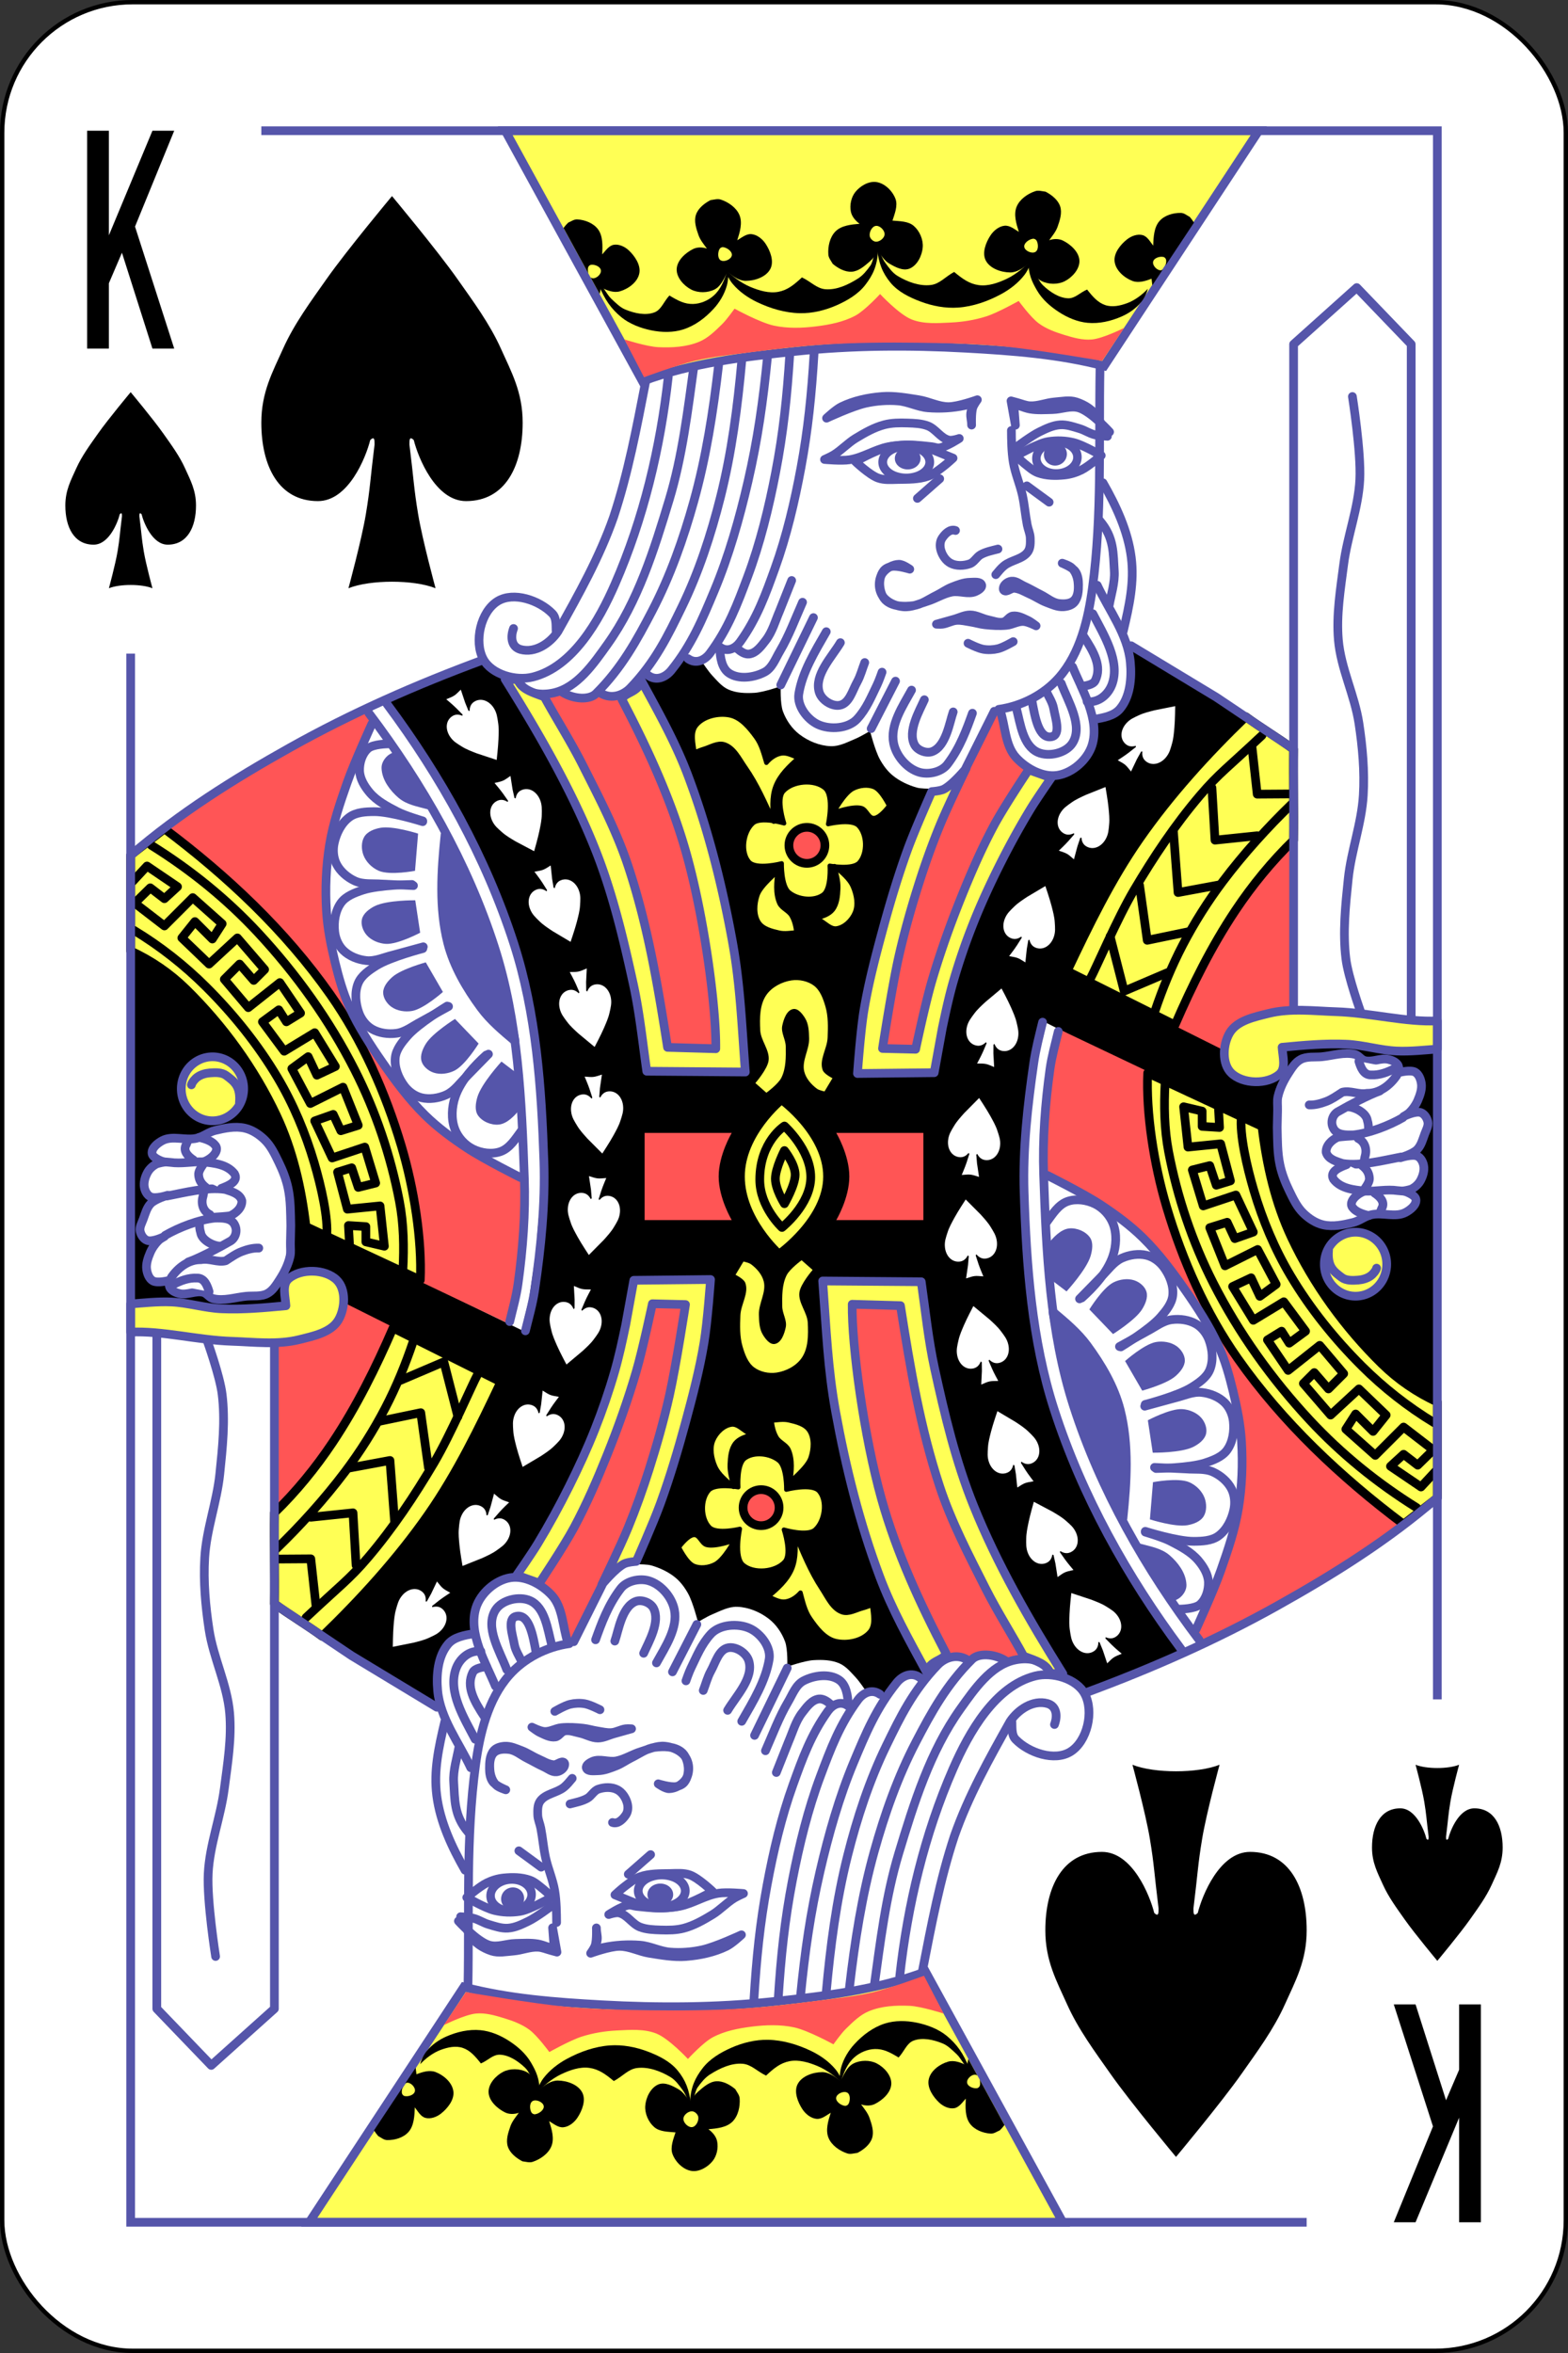 <svg xmlns="http://www.w3.org/2000/svg" xmlns:xlink="http://www.w3.org/1999/xlink" width="360" height="540" xmlns:v="https://vecta.io/nano"><rect width="100%" height="100%" fill="#333333" stroke="none"/><style><![CDATA[.B{stroke-linejoin:round}.C{stroke:#55a}.D{stroke-width:2}.E{fill:none}.F{stroke-linecap:round}.G{fill:#ff5}.H{fill:#55a}.I{stroke:#000}.J{fill:#f55}.K{stroke-width:2.004}.L{stroke-width:2.23}.M{stroke-width:2.142}]]></style><g transform="translate(0 -512.362)"><rect width="359" height="539" rx="29.944" x=".5" y="512.862" fill="#fff" class="I"/><path d="M198.75 900.362s-1.398-2.085-2.25-3c-1.128-1.21-2.239-2.577-3.75-3.25-1.841-.82-3.988-.871-6-.75-2.058.124-6 1.5-6 1.5s.166-3.945-.5-5.75c-.744-2.018-2.047-3.937-3.75-5.25-2.047-1.578-4.667-2.663-7.25-2.75-2.002-.067-3.901.98-5.75 1.75-1.136.473-3.25 1.75-3.25 1.75s-1.143-4.492-2.25-6.5c-.773-1.402-1.755-2.744-3-3.75-1.594-1.289-3.528-2.189-5.5-2.75-.885-.252-2.75-.25-2.75-.25l4.75-12.5 4.5-15.5 3-11.25 1.75-9.25 2-10 .25-6.75-17.25-.25-2.5 13.75-6.75 21.5-5.25 12-6.5 11.75-6.75 9.75-6 2-3.25 6.25v4.75l-5.25.75-3 6v6.5l.75 4-8-5-19.5-12 12.25-11.5 8.5-11.25 8.75-12 7.25-14.5 4.75-9-36.549-17.857-1.201-5.643-5.25-1.75-5.75 1-1.5 4 .25 2.75-12 1.25-10.25-1.5-13-.25v-82.5l7.5 6.5 10.75 10 9.25 12.75 7.856 12.919 3.676 14.559 1.064 7.623 49.654 24.149 1.75-7.25 1.5-10.25 1-12v-15.75h111l1.5 33.75 2 18.5 5 16 6.75 16.25 8.5 15.75 7 10.75 5.5 8.25-22 9.25-5.75-4.75-10-17-11.25-24.25-6-21.75-3.5-14.25-1.25-12.25-22.25.25 1.75 22 1.75 14.25 4 14.5 3 11.75 5 12.5 4.75 9 3.25 6-2 .75-3.25-1-4.25 5.25-4-1zm141.25 122v-50h-5v15l-3 7-7-22h-5l9 28-9 22h5l10-24v24zm-320-480v50h5v-15l3-7 7 22h5l-9-28 9-22h-5l-10 24v-24z"/><path d="M124.649 671.73l4.457-.637 4.139 1.91 3.98-1.91 2.706 1.433 2.706-.796 6.049 13.054 7.323 18.466 4.457 15.76 2.07 13.531 1.274 10.188.318 10.348-11.144-.318-2.229-14.646-3.821-17.989-4.617-14.168-4.935-11.303-5.253-10.188-3.343-6.368zm104.431 3.661l-7.96 14.964-7.96 17.83-5.413 17.83-3.502 16.397-1.91 10.348 7.801.318 4.298-16.715 6.209-18.148 5.253-12.258 6.209-10.666 4.457-6.368-3.821-2.388-2.07-5.731z" class="J"/><path d="M161.25 664.362s1.398 2.085 2.25 3c1.128 1.21 2.239 2.577 3.75 3.25 1.841.82 3.988.871 6 .75 2.058-.124 6-1.5 6-1.5s-.166 3.945.5 5.75c.744 2.018 2.047 3.937 3.75 5.25 2.047 1.578 4.667 2.663 7.25 2.75 2.002.067 3.901-.98 5.75-1.75 1.136-.473 3.25-1.75 3.25-1.75s1.143 4.492 2.25 6.5c.773 1.402 1.755 2.744 3 3.75 1.594 1.289 3.528 2.189 5.5 2.75.885.252 2.75.25 2.75.25l-4.75 12.5-4.5 15.5-3 11.25-1.75 9.25-2 10-.25 6.75 17.25.25 2.5-13.75 6.75-21.5 5.25-12 6.5-11.75 6.75-9.75 6-2 3.25-6.25v-4.75l5.25-.75 3-6v-6.5l-.75-4 8 5 19.5 12-12.25 11.5-8.5 11.25-8.75 12-7.25 14.5-4.75 9 36.549 17.857 1.201 5.643 5.25 1.75 5.75-1 1.5-4-.25-2.75 12-1.25 10.25 1.5 13 .25v82.5l-7.5-6.5-10.75-10-9.25-12.75-8.5-14.5-3.25-13-.75-6.5-49.75-25.25-1.75 7.25-1.5 10.25-1 12v15.75H125l-1.5-33.75-2-18.5-5-16-6.75-16.25-8.5-15.75-7-10.75-5.5-8.25 22-9.25 5.75 4.75 10 17 11.25 24.25 6 21.75 3.5 14.25 1.25 12.25 22.25-.25-1.75-22-1.75-14.25-4-14.5-3-11.75-5-12.5-4.75-9-3.25-6 2-.75 3.25 1 4.25-5.25 4 1z"/><path d="M270.16 747.99l11.011 5.505s.033-2.828.786-3.932c1.229-1.803 3.501-2.678 5.505-3.539 2.025-.87 4.254-1.179 6.423-1.573 1.082-.197 3.277-.393 3.277-.393l-.131-38.407-6.685 6.423c-2.431 2.773-4.495 5.854-6.554 8.914-2.004 2.978-3.91 6.028-5.637 9.176-1.682 3.067-3.164 6.243-4.588 9.438-1.228 2.757-3.408 8.389-3.408 8.389z" class="J"/><path d="M38.25 702.112l16.5-11.5 20.25-11 9.25-4.75 1.25 3.25-5.25 12.25-5 18.5-.75 11.5 2.25 14.25 4 10.75 6.75 11 7.75 9.25 6.25 6 7.5 5.5 10.75 5.5.5 14-1.5 8.75-2 10.75-20.5-9.75-1-16.5-4-17.5-7-18.5-6-9.75L65 726.862l-11.75-11.75-9.25-7.25z" fill="#ff5556"/><use xlink:href="#B" class="C D G"/><use xlink:href="#C"/><use xlink:href="#D"/><use xlink:href="#E"/><use xlink:href="#F"/><use xlink:href="#G"/><use xlink:href="#H"/><use xlink:href="#I"/><use xlink:href="#J"/><use xlink:href="#K"/><use xlink:href="#L" class="J"/><g class="B C D E F"><use xlink:href="#M"/><use xlink:href="#N"/><use xlink:href="#O"/><use xlink:href="#P"/><use xlink:href="#Q"/><use xlink:href="#R"/><use xlink:href="#S"/><use xlink:href="#T"/><use xlink:href="#U"/><use xlink:href="#V"/><path d="M186.76 654.099l-7.506 15.453m26.349-.873l-5.593 10.891m21.782 8.977l6.476-12.951"/><use xlink:href="#W"/><use xlink:href="#X"/><use xlink:href="#Y"/><use xlink:href="#Z"/><use xlink:href="#a"/><use xlink:href="#b"/><use xlink:href="#c"/><use xlink:href="#d"/><use xlink:href="#e"/><use xlink:href="#f"/><use xlink:href="#g"/><use xlink:href="#h"/><use xlink:href="#i"/></g><g class="B D I"><path d="M286.025 676.842c-8.826 8.525-17.312 17.83-24.386 27.98-6.604 9.476-11.676 19.958-16.627 30.402l24.749 12.374c3.94-9.095 8.376-18.043 13.876-26.283 3.878-5.81 8.426-11.363 13.363-16.144.118-6.718-.118-14.125 0-20.843-3.536-2.593-7.44-4.895-10.975-7.488z" class="G"/><g class="E F"><use xlink:href="#j"/><use xlink:href="#k"/><path d="M287.451 683.84l1.192 10.777 7.635-.052m-18.031-1.413l.707 12.021 9.705-1.009m-19.251-.918l1.061 13.947 9.546-1.768m-18.385.116l1.768 12.613 9.534-1.978m-18.06 1.072l3.222 12.573 9.927-4.231"/></g></g><g class="B C D"><path d="M259.706 660.561l19.57 11.823 17.011 11.416" class="E F"/><path d="M330 746.649c-7.157.362-15.409-1.847-23.155-2.1-5.198-.17-10.553-.871-15.599.392-3.239.811-7.258 1.62-8.95 4.498-1.55 2.635-1.797 7.02.384 9.162 2.638 2.59 8.322 2.713 11.087.26 1.543-1.369.714-4.107.593-6.158 4.891-.46 9.824-.918 14.738-.706 3.899.169 7.702 1.401 11.601 1.568 3.101.133 6.398-.226 9.301-.455z" class="G"/></g><g fill="#fff" class="B C D"><use xlink:href="#l"/><g class="F"><use xlink:href="#m"/><use xlink:href="#n"/><path d="M309.428 766.376c1.583.017 4.293 1.356 4.515 3.172.222.627.239 1.301.261 1.959"/><use xlink:href="#o"/><path d="M311.816 773.629c1.588.774 2.08 2.55 1.577 4.166l-.162.787"/><use xlink:href="#p"/><use xlink:href="#q"/><path d="M313.232 785.748c-1.951.686-3.85 2.671-2.507 3.923.695.879 2.527 1.47 3.569 1.65m-1.504-11.411c1.087.841 1.566 1.808 1.61 2.919.035.873-.869 1.989-1.079 2.389m2.299.972c1.138.738 2.475 2.032 1.619 3.488a9.01 9.01 0 0 1-.558 1.2"/></g></g><g class="C D B"><g class="E F"><path d="M297 743.362v-152l14.5-13 12.5 13v154.5"/><use xlink:href="#r"/></g><g class="G"><use xlink:href="#s"/><use xlink:href="#t" class="F"/><path d="M221.818 688.704s-3.039 3.704-5.112 4.767c-.841.431-2.781.556-2.781.556s-3.919 8.816-5.561 13.347c-2.204 6.082-4.056 12.293-5.747 18.538-1.641 6.062-3.231 12.158-4.264 18.352-.797 4.779-1.483 14.459-1.483 14.459l17.611-.185 1.854-10.196c.768-3.667 1.554-7.338 2.595-10.937a144.12 144.12 0 0 1 4.449-12.976c1.771-4.475 3.783-8.856 5.932-13.162 2.235-4.479 4.634-8.882 7.23-13.162 1.502-2.477 4.82-7.23 4.82-7.23l-5.191-1.854s-5.596 8.364-7.971 12.791c-2.889 5.385-5.323 11.013-7.6 16.684-2.512 6.257-4.778 12.624-6.674 19.094-1.5 5.12-3.708 15.572-3.708 15.572l-7.6-.185s2.149-14.03 3.708-20.948c1.282-5.689 2.87-11.311 4.634-16.869 1.431-4.509 3.025-8.971 4.82-13.347 1.825-4.452 6.039-13.109 6.039-13.109zm-105.852-20.478c7.745 12.383 15.099 25.131 20.548 38.674 4.063 10.098 6.601 20.777 8.919 31.411 1.429 6.555 2.107 13.253 3.059 19.894l22.627.177c-.856-11.363-1.176-20.101-2.974-29.982-2.337-12.843-5.529-25.61-10.109-37.834-2.864-7.644-6.68-14.44-10.782-21.987-.683 2.751-3.942 2.676-4.463 4.31 5.953 11.377 11.379 23.148 14.83 35.499 4.052 14.497 6.84 35.039 6.718 44.654l-11.075-.317c-2.322-14.8-4.57-28.02-8.994-41.447-2.686-8.153-6.699-15.82-10.569-23.482-2.673-5.293-6.477-11.319-8.721-15.504-3.106-1.161-5.189-1.749-6.164-3.986-.479-.027-2.373-.053-2.852-.08z"/></g></g><g class="I B"><path d="M180.025 701.313s-1.826-5.53-.184-7.348c2.14-2.37 7.115-2.799 9.552-.735 2.111 1.788.735 8.266.735 8.266s5.359-1.305 6.981.367c1.961 2.023 2.043 6.333.184 8.45-1.504 1.712-6.797.735-6.797.735s.34 5.262-1.47 6.613c-2.115 1.579-5.876 1.145-7.899-.551-1.741-1.46-1.653-6.613-1.653-6.613s-5.895 1.54-7.532-.367c-1.924-2.243-1.277-6.839.918-8.818 1.774-1.599 7.164 0 7.164 0z" class="G"/><path d="M189.394 706.365c0 2.283-1.851 4.133-4.133 4.133s-4.133-1.851-4.133-4.133 1.851-4.133 4.133-4.133 4.133 1.851 4.133 4.133z" class="D J"/><path d="M159.443 685.038c-.252-2.019-.915-4.517.346-6.127 1.665-2.126 5.095-2.915 7.743-2.384 2.579.517 4.515 2.924 6.065 5.051 1.238 1.698 1.749 3.836 2.357 5.847.867-1.046 2.123-1.955 3.469-2.151 1.325-.193 2.632.557 3.876 1.053-2.105 1.841-4.266 3.902-5.259 6.509-.962 2.524-.705 5.415-.395 8.095-1.937-4.271-3.824-8.626-6.517-12.463-1.372-1.955-2.565-4.564-4.843-5.282-1.529-.482-3.159.584-4.695 1.042-.733.218-1.437.524-2.146.81zm31.951 13.826s2.34-4.393 4.419-5.48c1.466-.766 3.436-1.02 4.95-.354 1.651.727 3.359 4.243 3.359 4.243s-2.026 2.834-3.536 2.828c-1.215-.005-1.654-1.987-2.828-2.298-2.079-.55-6.364 1.061-6.364 1.061zm.176 12.264c1.598 1.467 3.422 2.797 4.254 4.754.773 1.819 1.195 4.087.438 5.914-.71 1.714-2.377 3.386-4.216 3.635-1.167.158-2.215-.857-3.194-1.512-.4-.267-1.081-.676-1.068-.969 1.215-.274 2.605-.786 3.401-1.79 1.05-1.325 1.206-3.22 1.275-4.909.071-1.732-.459-3.384-.891-5.122zm-12.97 1.06c0 .302-3.911 3.285-4.688 5.59-.67 1.985-.844 4.522.297 6.279.946 1.456 2.961 1.954 4.653 2.341 1.294.296 2.659.049 3.98-.067-.155-1.319-.459-2.691-1.133-3.844s-2.273-1.653-2.803-2.885c-.977-2.272-.695-4.978-.307-7.413z" class="G"/></g><path d="M181.722 737.357c-2.196.325-4.493 1.517-5.764 3.337-1.567 2.245-1.546 5.355-1.416 8.09.115 2.41 2.238 4.586 1.921 6.978-.262 1.977-3.034 5.157-3.034 5.157l2.528 2.225s2.715-1.988 3.438-3.438c1.079-2.163 1.046-4.763 1.011-7.18-.023-1.607-1.139-3.18-.809-4.753.315-1.501 1.015-3.593 2.528-3.843 1.138-.188 2.126 1.142 2.73 2.124.828 1.346.873 3.072.91 4.652.061 2.554-1.737 5.107-1.112 7.584.4 1.589 1.614 2.972 2.933 3.944.489.361 1.719.607 1.719.607l1.82-3.034s-1.879-.926-2.225-1.82c-.909-2.352 1.015-4.963 1.112-7.483.093-2.397.175-4.879-.506-7.18-.514-1.736-1.186-3.66-2.629-4.753-1.408-1.066-3.41-1.472-5.157-1.213z" class="G"/><g class="B D"><path d="M84.676 676.005c12.29 16.272 22.653 34.401 28.869 53.771 5.443 16.962 6.23 35.198 6.84 53.002.277 8.089-.337 16.222-1.454 24.239-.407 2.922-1.222 5.772-1.905 8.642" class="C E F"/><g class="I"><use xlink:href="#u" class="G"/><g class="E F"><use xlink:href="#v"/><use xlink:href="#w"/><use xlink:href="#x"/></g></g><g class="C"><path d="M88.815 673.883c12.437 16.669 22.777 35.252 29.153 54.996 5.168 16 6.354 33.162 6.907 49.967.325 9.878-.671 19.797-2.122 29.573-.47 3.165-1.363 6.253-2.124 9.36" class="E F"/><use xlink:href="#y" class="E F"/><use xlink:href="#z" class="H"/><g class="E F"><use xlink:href="#AA"/><use xlink:href="#AB"/></g></g></g><use xlink:href="#AC" class="H"/><use xlink:href="#AD" class="B C D E F"/><use xlink:href="#AE" class="H"/><use xlink:href="#AF" class="B C D E F"/><use xlink:href="#AG" class="H"/><use xlink:href="#AH" class="B C D E F"/><g class="H"><use xlink:href="#AI"/><use xlink:href="#AJ" class="B C D"/></g><use xlink:href="#AK" class="B C D E F"/><use xlink:href="#AL" class="H"/><g class="C B"><g class="D E"><use xlink:href="#AM"/><use xlink:href="#AN"/><use xlink:href="#AO"/></g><use xlink:href="#AP" class="E K"/><g class="D"><g class="H"><use xlink:href="#AQ"/><use xlink:href="#AR"/></g><g class="E F"><use xlink:href="#AS"/><use xlink:href="#AT"/></g><g class="H"><use xlink:href="#AU"/><use xlink:href="#AV"/><use xlink:href="#AW"/></g><g class="E"><g class="F"><use xlink:href="#AX"/><use xlink:href="#AY"/></g><use xlink:href="#AZ"/></g></g><use xlink:href="#Aa" transform="matrix(-.872 .037 .017 .922 422.28 511.548)" class="E L"/><use xlink:href="#Ab" transform="matrix(-.872 .037 .018 .999 422.139 503.803)" class="H M"/><path d="M215.75 622.237l-5.125 4.5m25.125-2.875l5.125 3.75" class="D E F"/></g><path d="M224.37 777.176c.33.641.86 1.304 1.853 1.416 1.789.201 3.16-1.255 3.383-3.242.156-1.391-.253-2.366-.614-3.49-.384-1.198-1.025-2.3-1.63-3.403-.776-1.415-2.557-4.111-2.557-4.111l-3.406 3.441c-.834.941-1.704 1.874-2.345 2.957-.602 1.017-1.217 1.876-1.374 3.267-.223 1.987.79 3.712 2.579 3.913.994.112 1.657-.417 2.122-.969l.176.221-.621 1.943c-.31.971-1.13 2.892-1.13 2.892 2.032-.174 2.032-.174 3.975.447l-.46-3.071-.174-2.032zm3.953-25.228c.27.669.735 1.378 1.715 1.581 1.762.366 3.262-.957 3.669-2.916.284-1.371-.033-2.379-.289-3.532-.272-1.228-.808-2.385-1.308-3.539-.642-1.481-2.166-4.33-2.166-4.33l-3.709 3.112c-.918.86-1.87 1.708-2.608 2.727-.693.957-1.385 1.755-1.67 3.126-.406 1.958.444 3.769 2.206 4.134.979.203 1.689-.263 2.202-.769l.155.236-.798 1.877c-.399.939-1.393 2.775-1.393 2.775 2.04.014 2.04.014 3.917.812l-.174-3.1.014-2.04zm8.026-23.933c.158.704.503 1.479 1.436 1.838 1.68.646 3.374-.417 4.092-2.284.502-1.307.352-2.353.286-3.532-.07-1.256-.412-2.485-.719-3.704-.394-1.565-1.437-4.623-1.437-4.623l-4.164 2.471c-1.045.7-2.122 1.383-3.015 2.269-.839.832-1.651 1.508-2.153 2.815-.718 1.867-.171 3.791 1.509 4.437.933.359 1.709.014 2.297-.403l.115.258-1.091 1.723c-.545.862-1.823 2.513-1.823 2.513 2.01.344 2.01.344 3.734 1.435l.329-3.087.344-2.01zm11.943-23.44c.048.72.268 1.539 1.135 2.038 1.56.898 3.398.109 4.396-1.624.698-1.213.711-2.27.829-3.446.125-1.252-.023-2.518-.138-3.771-.147-1.607-.705-4.79-.705-4.79l-4.495 1.798c-1.141.53-2.31 1.039-3.329 1.776-.957.693-1.864 1.235-2.562 2.448-.997 1.734-.755 3.719.805 4.616.867.499 1.686.278 2.332-.043l.074.273-1.344 1.534c-.672.767-2.19 2.201-2.19 2.201 1.933.651 1.933.651 3.467 1.995l.803-2.999.651-1.933zm13.99-19.759c-.084.716-.016 1.562.745 2.21 1.371 1.167 3.322.726 4.618-.797.907-1.066 1.112-2.103 1.442-3.237.351-1.208.436-2.481.551-3.733.148-1.607.178-4.838.178-4.838l-4.747.95c-1.218.314-2.461.601-3.597 1.141-1.067.507-2.058.875-2.965 1.941-1.296 1.523-1.419 3.519-.048 4.686.762.648 1.607.58 2.301.382l.023.282-1.601 1.264c-.8.632-2.554 1.766-2.554 1.766 1.782.992 1.782.992 3.046 2.592l1.335-2.803.992-1.782zm-154.457-9.286c.004-.721.175-1.552 1.01-2.103 1.503-.991 3.385-.315 4.486 1.355.77 1.169.847 2.223 1.036 3.389.201 1.242.13 2.515.091 3.772-.05 1.613-.414 4.824-.414 4.824l-4.596-1.522c-1.171-.46-2.369-.897-3.431-1.571-.997-.633-1.936-1.12-2.706-2.289-1.101-1.67-.979-3.666.524-4.657.835-.55 1.666-.379 2.33-.099l.057-.277-1.435-1.45c-.717-.725-2.319-2.065-2.319-2.065 1.89-.767 1.89-.767 3.34-2.201l.983 2.945.767 1.89zm10.559 20.068c.124-.71.43-1.502 1.345-1.906 1.647-.727 3.391.252 4.198 2.082.565 1.281.466 2.333.458 3.514-.008 1.258-.29 2.502-.537 3.735-.317 1.582-1.21 4.688-1.21 4.688l-4.279-2.265c-1.078-.648-2.187-1.278-3.122-2.12-.878-.79-1.723-1.426-2.288-2.706-.808-1.83-.356-3.778 1.29-4.505.915-.404 1.706-.097 2.314.29l.102-.264-1.174-1.668c-.587-.834-1.944-2.421-1.944-2.421 1.991-.442 1.991-.442 3.659-1.616l.48 3.068.442 1.991zm8.977 20.602c.159-.703.505-1.478 1.439-1.836 1.681-.643 3.374.422 4.089 2.29.5 1.308.348 2.353.281 3.533-.071 1.256-.416 2.484-.724 3.703-.396 1.564-1.444 4.621-1.444 4.621l-4.16-2.477c-1.044-.702-2.12-1.387-3.012-2.274-.837-.833-1.649-1.511-2.149-2.818-.715-1.868-.166-3.791 1.515-4.434.934-.357 1.709-.011 2.297.406l.115-.258-1.088-1.725c-.544-.862-1.819-2.516-1.819-2.516 2.011-.341 2.011-.341 3.736-1.43l.325 3.088.341 2.011zm7.466 23.704c.266-.67.727-1.382 1.705-1.591 1.76-.376 3.268.938 3.686 2.894.292 1.369-.019 2.379-.268 3.534-.264 1.23-.794 2.39-1.288 3.547-.633 1.485-2.14 4.343-2.14 4.343l-3.727-3.09c-.923-.855-1.88-1.697-2.624-2.712-.699-.953-1.396-1.747-1.688-3.116-.418-1.956.422-3.771 2.182-4.147.978-.209 1.69.253 2.207.756l.154-.237-.809-1.872c-.404-.936-1.409-2.767-1.409-2.767 2.039-.027 2.039-.027 3.912-.835l-.156 3.101.026 2.039zm2.974 24.356c.328-.642.855-1.307 1.848-1.423 1.788-.208 3.164 1.243 3.395 3.23.161 1.391-.245 2.366-.601 3.493-.38 1.199-1.017 2.304-1.618 3.409-.771 1.418-2.542 4.121-2.542 4.121l-3.418-3.429c-.838-.938-1.711-1.868-2.356-2.948-.605-1.015-1.224-1.871-1.385-3.262-.231-1.987.777-3.714 2.565-3.922.993-.115 1.659.412 2.125.961l.176-.222-.628-1.941c-.314-.97-1.141-2.888-1.141-2.888 2.033.167 2.033.167 3.973-.461l-.449 3.072-.167 2.033z" fill="#fff"/><path d="M110.895 663.823c-15.22 5.602-30.136 12.177-44.281 20.093C53.758 691.111 41.232 698.944 30 708.67" class="B C D E F"/><path d="M235.351 892.995l-4.457.637-4.139-1.91-3.98 1.91-2.706-1.433-2.706.796-6.049-13.054-7.323-18.466-4.457-15.76-2.07-13.531-1.274-10.188-.318-10.348 11.144.318 2.229 14.646 3.821 17.989 4.617 14.168 4.935 11.303 5.253 10.188 3.343 6.368zm-104.431-3.662l7.96-14.964 7.96-17.83 5.413-17.83 3.502-16.397 1.91-10.348-7.8-.318-4.298 16.715-6.209 18.148-5.253 12.258-6.209 10.666-4.457 6.368 3.821 2.388 2.07 5.731zm-41.079-72.599l-11.011-5.505s-.033 2.828-.786 3.932c-1.229 1.803-3.501 2.678-5.505 3.539-2.025.87-4.254 1.179-6.423 1.573-1.082.197-3.277.393-3.277.393l.131 38.407 6.685-6.423c2.431-2.773 4.495-5.854 6.554-8.914 2.004-2.978 3.91-6.028 5.637-9.176 1.682-3.067 3.164-6.243 4.588-9.438 1.228-2.757 3.408-8.389 3.408-8.389z" class="J"/><path d="M321.75 862.612l-16.5 11.5-20.25 11-9.25 4.75-1.25-3.25 5.25-12.25 5-18.5.75-11.5-2.25-14.25-4-10.75-6.75-11-7.75-9.25-6.25-6-7.5-5.5-10.75-5.5-.5-14 1.5-8.75 2-10.75 20.5 9.75 1 16.5 4 17.5 7 18.5 6 9.75 13.25 17.25 11.75 11.75 9.25 7.25z" fill="#ff5556"/><g transform="matrix(-1 0 0 -1 360 1564.724)"><use xlink:href="#B" class="C D G"/><use xlink:href="#C"/><use xlink:href="#D"/><use xlink:href="#E"/><use xlink:href="#F"/><use xlink:href="#G"/><use xlink:href="#H"/><use xlink:href="#I"/><use xlink:href="#J"/><use xlink:href="#K"/><use xlink:href="#L" class="J"/><g class="B C D E F"><use xlink:href="#M"/><use xlink:href="#N"/><use xlink:href="#O"/><use xlink:href="#P"/><use xlink:href="#Q"/><use xlink:href="#R"/><use xlink:href="#S"/><use xlink:href="#T"/></g><g class="B C D E F"><use xlink:href="#U"/><use xlink:href="#V"/><path d="M186.76 654.099l-7.506 15.453m26.349-.873l-5.593 10.891m21.782 8.977l6.476-12.951"/><use xlink:href="#W"/><use xlink:href="#X"/><use xlink:href="#Y"/><use xlink:href="#Z"/><use xlink:href="#a"/><use xlink:href="#b"/><use xlink:href="#c"/><use xlink:href="#d"/><use xlink:href="#e"/><use xlink:href="#f"/><use xlink:href="#g"/><use xlink:href="#h"/><use xlink:href="#i"/></g></g><path d="M30 818.076c7.157-.362 15.409 1.847 23.155 2.1 5.198.17 10.553.871 15.599-.392 3.239-.811 7.258-1.62 8.95-4.498 1.549-2.635 1.797-7.02-.384-9.162-2.638-2.59-8.322-2.713-11.087-.26-1.543 1.369-.714 4.107-.593 6.158-4.891.46-9.824.918-14.738.706-3.899-.169-7.702-1.401-11.601-1.568-3.101-.133-6.398.226-9.301.455z" class="B C D G"/><g transform="matrix(-1 0 0 -1 360 1564.724)" class="B D"><g fill="#fff" class="C"><use xlink:href="#l"/><g class="F"><use xlink:href="#m"/><use xlink:href="#n"/><path d="M309.428 766.376c1.583.017 4.293 1.356 4.515 3.172.222.627.239 1.301.261 1.959"/><use xlink:href="#o"/><path d="M311.816 773.629c1.588.774 2.08 2.55 1.577 4.166l-.162.787"/><use xlink:href="#p"/><use xlink:href="#q"/><path d="M313.232 785.748c-1.951.686-3.85 2.671-2.507 3.923.695.879 2.527 1.47 3.569 1.65m-1.504-11.411c1.087.841 1.566 1.808 1.61 2.919.035.873-.869 1.989-1.079 2.389m2.299.972c1.138.738 2.475 2.032 1.619 3.488a9.01 9.01 0 0 1-.558 1.2"/></g></g><g class="I"><path d="M286.025 676.842c-8.826 8.525-17.312 17.83-24.386 27.98-6.604 9.476-11.676 19.958-16.627 30.402l24.749 12.374c3.94-9.095 8.376-18.043 13.876-26.283 3.878-5.81 8.426-11.363 13.363-16.144.118-6.718-.118-14.135 0-20.853-3.536-2.593-7.44-4.885-10.975-7.478z" class="G"/><g class="E F"><use xlink:href="#j"/><use xlink:href="#k"/><path d="M287.451 683.84l1.192 10.777 7.635-.052m-18.031-1.413l.707 12.021 9.705-1.009m-19.251-.918l1.061 13.947 9.546-1.768m-18.385.116l1.768 12.613 9.534-1.978m-18.06 1.072l3.222 12.573 9.927-4.231"/></g></g></g><path d="M100.294 904.163l-19.57-11.823-17.011-11.416" class="B C D E F"/><g transform="matrix(-1 0 0 -1 360 1564.724)" class="B C D"><g class="E F"><path d="M297 743.362v-152l14.5-13 12.5 13v154.5"/><use xlink:href="#r"/></g><g class="G"><use xlink:href="#s"/><use xlink:href="#t" class="F"/></g></g><g class="B G"><path d="M138.182 876.021s3.039-3.704 5.112-4.767c.841-.431 2.781-.556 2.781-.556s3.919-8.816 5.561-13.347c2.204-6.082 4.056-12.293 5.747-18.538 1.641-6.062 3.231-12.158 4.264-18.352.797-4.779 1.483-14.459 1.483-14.459l-17.611.185-1.854 10.196c-.768 3.667-1.554 7.338-2.595 10.937-1.271 4.392-2.766 8.725-4.449 12.976-1.771 4.475-3.783 8.856-5.932 13.162-2.235 4.479-4.634 8.882-7.23 13.162-1.502 2.477-4.82 7.23-4.82 7.23l5.191 1.854s5.596-8.364 7.971-12.791c2.889-5.385 5.323-11.013 7.6-16.684 2.512-6.257 4.778-12.624 6.674-19.094 1.5-5.12 3.708-15.572 3.708-15.572l7.6.185s-2.149 14.03-3.708 20.948c-1.282 5.689-2.87 11.311-4.634 16.869-1.431 4.509-3.025 8.971-4.82 13.347-1.825 4.452-6.039 13.109-6.039 13.109z" class="C D"/><path d="M179.975 863.411s1.826 5.53.184 7.348c-2.14 2.37-7.115 2.799-9.552.735-2.111-1.788-.735-8.266-.735-8.266s-5.359 1.305-6.981-.367c-1.961-2.023-2.043-6.333-.184-8.45 1.504-1.712 6.797-.735 6.797-.735s-.34-5.262 1.47-6.613c2.115-1.579 5.876-1.145 7.899.551 1.741 1.46 1.653 6.613 1.653 6.613s5.895-1.54 7.532.367c1.924 2.243 1.277 6.839-.918 8.818-1.774 1.599-7.164 0-7.164 0z" class="I"/></g><g class="D B"><path d="M170.606 858.359c0-2.283 1.851-4.133 4.133-4.133s4.133 1.851 4.133 4.133-1.851 4.133-4.133 4.133-4.133-1.851-4.133-4.133z" class="I J"/><path d="M244.034 896.498c-7.745-12.383-15.099-25.131-20.548-38.674-4.063-10.098-6.601-20.777-8.919-31.411-1.429-6.555-2.107-13.253-3.059-19.894l-22.627-.177c.856 11.363 1.176 20.101 2.974 29.982 2.337 12.843 5.529 25.61 10.109 37.834 2.864 7.644 6.68 14.44 10.782 21.987.683-2.751 3.942-2.676 4.463-4.31-5.953-11.377-11.379-23.148-14.83-35.499-4.052-14.497-6.84-35.039-6.718-44.654l11.075.317c2.322 14.8 4.57 28.02 8.994 41.447 2.686 8.153 6.699 15.82 10.569 23.482 2.673 5.293 6.477 11.319 8.721 15.504 3.106 1.161 5.189 1.749 6.164 3.986.479.027 2.373.053 2.852.08z" class="C G"/></g><path d="M200.229 880.696c.197 2.025.791 4.54-.514 6.115-1.722 2.08-5.173 2.774-7.805 2.171-2.564-.588-4.434-3.047-5.925-5.215-1.191-1.731-1.643-3.882-2.196-5.909-.896 1.022-2.175 1.896-3.526 2.056-1.33.157-2.616-.629-3.846-1.159 2.155-1.783 4.371-3.784 5.435-6.363 1.031-2.497.853-5.394.616-8.082 1.819 4.323 3.587 8.727 6.174 12.636 1.318 1.992 2.439 4.632 4.697 5.412 1.515.523 3.174-.498 4.722-.913.739-.198 1.451-.485 2.168-.751zm-31.623-14.836s-2.34 4.393-4.419 5.48c-1.466.766-3.436 1.02-4.95.354-1.651-.727-3.359-4.243-3.359-4.243s2.026-2.834 3.536-2.828c1.215.005 1.654 1.987 2.828 2.298 2.079.55 6.364-1.061 6.364-1.061zm-.176-12.263c-1.598-1.467-3.422-2.797-4.254-4.754-.773-1.819-1.195-4.087-.438-5.914.71-1.714 2.377-3.386 4.216-3.635 1.167-.158 2.215.857 3.194 1.512.4.267 1.081.676 1.068.969-1.215.274-2.605.786-3.401 1.79-1.05 1.325-1.206 3.22-1.275 4.909-.071 1.732.459 3.384.891 5.122zm12.97-1.061c0-.302 3.911-3.285 4.688-5.59.67-1.985.844-4.522-.297-6.279-.946-1.456-2.961-1.954-4.653-2.341-1.294-.296-2.659-.049-3.98.067.155 1.319.459 2.691 1.133 3.844s2.273 1.653 2.803 2.885c.977 2.272.695 4.978.307 7.413z" class="I B G"/><path d="M178.278 827.367c2.196-.325 4.493-1.517 5.764-3.337 1.567-2.245 1.546-5.355 1.416-8.09-.115-2.41-2.238-4.586-1.921-6.978.262-1.977 3.034-5.157 3.034-5.157l-2.528-2.225s-2.715 1.988-3.438 3.438c-1.079 2.163-1.046 4.763-1.011 7.18.023 1.607 1.139 3.18.809 4.753-.315 1.501-1.015 3.593-2.528 3.843-1.138.188-2.126-1.142-2.73-2.124-.828-1.346-.873-3.072-.91-4.652-.061-2.554 1.737-5.107 1.112-7.584-.4-1.589-1.614-2.972-2.933-3.944-.489-.361-1.719-.607-1.719-.607l-1.82 3.034s1.879.926 2.225 1.82c.909 2.352-1.015 4.963-1.112 7.483-.093 2.397-.175 4.879.506 7.18.514 1.736 1.186 3.66 2.629 4.753 1.408 1.066 3.41 1.472 5.157 1.213z" class="G"/><path d="M275.324 888.72c-12.29-16.272-22.653-34.401-28.869-53.771-5.443-16.962-6.23-35.198-6.84-53.002-.277-8.089.337-16.222 1.454-24.239.407-2.922 1.222-5.772 1.905-8.642" class="B C D E F"/><g transform="matrix(-1 0 0 -1 360 1564.724)" class="B D I"><use xlink:href="#u" class="G"/><g class="E F"><use xlink:href="#v"/><use xlink:href="#w"/><use xlink:href="#x"/></g></g><path d="M271.185 890.841c-12.437-16.669-22.777-35.252-29.153-54.996-5.168-16-6.383-33.161-6.907-49.967-.308-9.88.804-19.79 2.222-29.573.458-3.159 1.263-6.253 2.024-9.36" class="B C D E F"/><g transform="matrix(-1 0 0 -1 360 1564.724)"><g class="B C D"><use xlink:href="#y" class="E F"/><use xlink:href="#z" class="H"/><g class="E F"><use xlink:href="#AA"/><use xlink:href="#AB"/></g></g><use xlink:href="#AC" class="H"/><use xlink:href="#AD" class="B C D E F"/><use xlink:href="#AE" class="H"/><use xlink:href="#AF" class="B C D E F"/><use xlink:href="#AG" class="H"/><use xlink:href="#AH" class="B C D E F"/><g class="H"><use xlink:href="#AI"/><use xlink:href="#AJ" class="B C D"/></g><use xlink:href="#AK" class="B C D E F"/><use xlink:href="#AL" class="H"/><g class="C E B"><g class="D"><use xlink:href="#AM"/><use xlink:href="#AN"/><use xlink:href="#AO"/></g><use xlink:href="#AP" class="K"/></g><g class="D B C"><g class="H"><use xlink:href="#AQ"/><use xlink:href="#AR"/></g><g class="E F"><use xlink:href="#AS"/><use xlink:href="#AT"/></g><g class="H"><use xlink:href="#AU"/><use xlink:href="#AV"/><use xlink:href="#AW"/></g><g class="E"><g class="F"><use xlink:href="#AX"/><use xlink:href="#AY"/></g><use xlink:href="#AZ"/></g></g><use xlink:href="#Aa" transform="matrix(-.872 .037 .017 .922 422.28 511.548)" class="B C E L"/><use xlink:href="#Ab" transform="matrix(-.872 .037 .018 .999 422.139 503.803)" class="B C H M"/><path d="M215.75 622.237l-5.125 4.5m25.125-2.875l5.125 3.75" class="D E F B C"/></g><path d="M135.63 787.549c-.33-.641-.86-1.304-1.853-1.416-1.789-.201-3.16 1.255-3.383 3.242-.156 1.391.253 2.366.614 3.49.384 1.198 1.025 2.3 1.63 3.403.776 1.415 2.557 4.111 2.557 4.111l3.406-3.441c.834-.941 1.704-1.874 2.345-2.957.602-1.017 1.217-1.876 1.374-3.267.223-1.987-.79-3.712-2.579-3.913-.994-.112-1.657.417-2.122.969l-.176-.221.621-1.943c.31-.971 1.13-2.892 1.13-2.892-2.032.174-2.032.174-3.975-.447l.46 3.071.174 2.032zm-3.953 25.227c-.27-.669-.735-1.378-1.715-1.581-1.762-.366-3.262.957-3.669 2.916-.284 1.371.033 2.379.289 3.532.272 1.228.808 2.385 1.308 3.539.642 1.481 2.166 4.33 2.166 4.33l3.709-3.112c.918-.86 1.87-1.708 2.608-2.727.693-.957 1.385-1.755 1.67-3.126.406-1.958-.444-3.769-2.206-4.134-.979-.203-1.689.263-2.202.769l-.155-.236.798-1.877c.399-.939 1.393-2.775 1.393-2.775-2.04-.014-2.04-.014-3.917-.812l.174 3.1-.014 2.04zm-8.026 23.933c-.158-.704-.503-1.479-1.436-1.838-1.68-.646-3.374.417-4.092 2.284-.502 1.307-.352 2.353-.286 3.532.07 1.256.412 2.485.719 3.704.394 1.565 1.437 4.623 1.437 4.623l4.164-2.471c1.045-.7 2.122-1.383 3.015-2.269.839-.832 1.651-1.508 2.153-2.815.718-1.867.171-3.791-1.509-4.437-.933-.359-1.709-.014-2.297.403l-.115-.258 1.091-1.723c.545-.862 1.823-2.513 1.823-2.513-2.01-.344-2.01-.344-3.734-1.435l-.329 3.087-.344 2.01zm-11.943 23.441c-.047-.72-.268-1.539-1.135-2.038-1.56-.898-3.398-.109-4.396 1.624-.698 1.213-.711 2.27-.829 3.446-.125 1.252.023 2.518.138 3.771.147 1.607.705 4.79.705 4.79l4.495-1.798c1.141-.53 2.31-1.039 3.329-1.776.957-.693 1.864-1.235 2.562-2.448.997-1.734.755-3.719-.805-4.616-.867-.499-1.686-.278-2.332.043l-.074-.273 1.344-1.534c.672-.767 2.189-2.201 2.189-2.201-1.933-.651-1.933-.651-3.467-1.995l-.803 2.999-.651 1.933zm-13.99 19.758c.084-.716.016-1.562-.745-2.21-1.371-1.167-3.322-.726-4.618.797-.907 1.066-1.112 2.103-1.442 3.237-.351 1.208-.436 2.481-.551 3.733-.148 1.607-.178 4.838-.178 4.838l4.747-.95c1.218-.314 2.461-.601 3.597-1.141 1.067-.507 2.058-.875 2.965-1.941 1.296-1.523 1.419-3.519.048-4.686-.762-.648-1.607-.58-2.301-.382l-.023-.282 1.601-1.264c.8-.632 2.554-1.766 2.554-1.766-1.782-.992-1.782-.992-3.046-2.592l-1.335 2.803-.992 1.782zm154.457 9.286c-.004.721-.175 1.552-1.01 2.103-1.503.991-3.385.315-4.486-1.355-.77-1.169-.847-2.223-1.036-3.389-.201-1.242-.13-2.515-.091-3.772.05-1.613.414-4.824.414-4.824l4.596 1.522c1.171.46 2.369.897 3.431 1.571.997.633 1.936 1.12 2.706 2.289 1.101 1.67.979 3.666-.524 4.657-.835.55-1.666.379-2.33.099l-.057.277 1.435 1.45c.717.725 2.319 2.065 2.319 2.065-1.89.767-1.89.767-3.34 2.201l-.983-2.945-.767-1.89zm-10.559-20.067c-.124.71-.43 1.502-1.345 1.906-1.647.727-3.391-.252-4.198-2.082-.565-1.281-.466-2.333-.458-3.514.008-1.258.29-2.502.537-3.735.317-1.582 1.21-4.688 1.21-4.688l4.279 2.265c1.078.648 2.187 1.278 3.122 2.12.878.79 1.723 1.426 2.288 2.706.808 1.83.356 3.778-1.29 4.505-.915.404-1.706.097-2.314-.29l-.102.264 1.174 1.668c.587.834 1.944 2.421 1.944 2.421-1.991.442-1.991.442-3.659 1.616l-.48-3.068-.442-1.991zm-8.977-20.603c-.159.703-.505 1.478-1.439 1.836-1.681.643-3.374-.422-4.089-2.29-.5-1.308-.348-2.353-.281-3.533.071-1.256.416-2.484.724-3.703.396-1.564 1.444-4.621 1.444-4.621l4.16 2.477c1.044.702 2.12 1.387 3.012 2.274.837.833 1.649 1.511 2.149 2.818.715 1.868.166 3.791-1.515 4.434-.934.357-1.709.011-2.297-.406l-.115.258 1.088 1.725c.544.862 1.819 2.516 1.819 2.516-2.011.341-2.011.341-3.736 1.43l-.325-3.088-.341-2.011zm-7.466-23.704c-.266.67-.727 1.382-1.705 1.591-1.76.376-3.268-.938-3.686-2.894-.292-1.369.019-2.379.268-3.534.264-1.23.794-2.39 1.288-3.547.633-1.485 2.14-4.343 2.14-4.343l3.727 3.09c.923.855 1.88 1.697 2.624 2.712.699.953 1.396 1.747 1.688 3.116.418 1.956-.422 3.771-2.182 4.147-.978.209-1.69-.253-2.207-.756l-.154.237.809 1.872c.404.936 1.409 2.767 1.409 2.767-2.039.027-2.039.027-3.912.835l.156-3.101-.026-2.039zm-2.974-24.355c-.328.642-.855 1.307-1.848 1.423-1.788.208-3.164-1.243-3.395-3.23-.161-1.391.245-2.366.601-3.493.38-1.199 1.017-2.304 1.618-3.409.771-1.418 2.542-4.121 2.542-4.121l3.418 3.429c.838.938 1.711 1.868 2.356 2.948.605 1.015 1.224 1.871 1.385 3.262.231 1.987-.777 3.714-2.565 3.922-.993.115-1.659-.412-2.125-.961l-.176.222.628 1.941c.314.97 1.141 2.888 1.141 2.888-2.033-.167-2.033-.167-3.973.461l.449-3.072.167-2.033z" fill="#fff"/><g class="B D G I"><path d="M179.435 764.724S170 772.362 170 782.362s8.869 17.827 8.869 17.827S190 792.362 190 782.362s-10.565-17.639-10.565-17.639z"/><path d="M180.1 770.775s-5.665 3.535-5.665 12.302c0 6.316 5.1 10.982 5.1 10.982s6.608-5.231 6.608-11.548-6.042-11.736-6.042-11.736z"/><path d="M180.1 776.411s-2.084 4.043-2.084 6.476 2.084 5.722 2.084 5.722 2.461-4.232 2.461-6.665-2.461-5.534-2.461-5.534z"/></g><path d="M148 772.362v20h20s-3-5-3-10 3-10 3-10zm64 0v20h-20s3-5 3-10-3-10-3-10z" class="J"/><g class="C D E"><path d="M30 662.362v360h270m-240-480h270v360"/><path d="M249.105 900.901c15.22-5.602 30.136-12.177 44.281-20.093 12.856-7.195 25.382-15.028 36.614-24.754" class="B F"/></g><path d="M95 613.362c1 4 5 14 12 14 9 0 13-8 13-18 0-7-2.579-11.612-5-17-2.578-5.737-6.379-10.857-10-16-4.645-6.598-15-19-15-19s-10.355 12.402-15 19c-3.621 5.143-7.422 10.263-10 16-2.421 5.388-5 10-5 17 0 10 4 18 13 18 7 0 11-10 12-14 1-1 1 0 1 1-1 8-1 10-2 16s-4 17-4 17c5-2 15-2 20 0 0 0-3-11-4-17s-1-8-2-16c0-1 0-2 1-1zm-62.5 17c.5 2 2.5 7 6 7 4.5 0 6.5-4 6.5-9 0-3.5-1.289-5.806-2.5-8.5-1.289-2.868-3.19-5.429-5-8-2.323-3.299-7.5-9.5-7.5-9.5s-5.177 6.201-7.5 9.5c-1.81 2.571-3.711 5.132-5 8-1.211 2.694-2.5 5-2.5 8.5 0 5 2 9 6.5 9 3.5 0 5.5-5 6-7 .5-.5.5 0 .5.5-.5 4-.5 5-1 8s-2 8.5-2 8.5c2.5-1 7.5-1 10 0 0 0-1.5-5.5-2-8.5s-.5-4-1-8c0-.5 0-1 .5-.5zm232.5 321c-1-4-5-14-12-14-9 0-13 8-13 18 0 7 2.579 11.612 5 17 2.578 5.737 6.379 10.857 10 16 4.645 6.598 15 19 15 19s10.355-12.402 15-19c3.621-5.143 7.422-10.263 10-16 2.421-5.388 5-10 5-17 0-10-4-18-13-18-7 0-11 10-12 14-1 1-1 0-1-1 1-8 1-10 2-16s4-17 4-17c-5 2-15 2-20 0 0 0 3 11 4 17s1 8 2 16c0 1 0 2-1 1zm62.5-17c-.5-2-2.5-7-6-7-4.5 0-6.5 4-6.5 9 0 3.5 1.289 5.806 2.5 8.5 1.289 2.868 3.19 5.429 5 8 2.323 3.299 7.5 9.5 7.5 9.5s5.177-6.201 7.5-9.5c1.81-2.571 3.711-5.132 5-8 1.211-2.694 2.5-5 2.5-8.5 0-5-2-9-6.5-9-3.5 0-5.5 5-6 7-.5.5-.5 0-.5-.5.5-4 .5-5 1-8s2-8.5 2-8.5c-2.5 1-7.5 1-10 0 0 0 1.5 5.5 2 8.5s.5 4 1 8c0 .5 0 1-.5.5z"/></g><defs ><path id="B" d="M116 542.362l31.5 57.5c11.286-4.208 23.301-5.616 35.184-6.875 12.973-1.374 26.104-1.425 39.13-.708 10.633.586 21.331 1.376 31.686 4.083l35.5-54H116z"/><path id="C" d="M191.19 572.915c1.206 1.008 2.788 1.902 4.357 1.806 1.581-.097 2.936-1.308 4.135-2.344.758-.654 1.217-1.332 1.846-2.37.817.97 1.528 2.189 2.643 2.846 1.376.811 3.172 1.754 4.651 1.151 1.78-.726 2.885-2.988 3.032-4.904.136-1.772-.725-3.757-2.077-4.91-1.272-1.086-3.206-1.048-4.871-1.203.476-1.493 1.275-3.404.693-4.973-.682-1.835-2.472-3.606-4.41-3.877-1.756-.245-3.695.899-4.805 2.282-.967 1.206-1.339 3.006-1.032 4.522.227 1.119 1.046 2.071 2.001 2.779-1.94.162-4.177.381-5.54 1.757-1.306 1.319-1.769 3.473-1.632 5.324.058.779.63 1.433 1.01 2.116zm8.49-6.399c-.135-.891.507-2.192 1.4-2.313.917-.124 2.033.982 2.018 1.907-.013.864-1.074 1.722-1.939 1.722-.66 0-1.381-.663-1.479-1.316z"/><path id="D" d="M163.139 558.283c-1.394.726-2.827 1.843-3.341 3.329-.518 1.497.047 3.225.575 4.718.405 1.144 1.214 2.106 1.931 3.086-1.026-.351-2.215-.375-3.16.091-1.79.881-3.722 2.643-3.783 4.637-.059 1.921 1.65 3.811 3.363 4.683 1.584.807 3.747.774 5.332-.032 1.491-.758 2.2-2.558 2.982-4.035 1.196 1.013 2.647 2.061 4.208 2.057 2.099-.005 4.712-.911 5.644-2.792.86-1.736-.044-4.085-1.106-5.704-.719-1.097-1.939-2.099-3.245-2.226-1.182-.115-2.253.8-3.273 1.41.595-1.853 1.253-4.003.506-5.79-.716-1.713-2.527-2.968-4.289-3.552-.742-.246-1.565.031-2.341.12zm2.883 10.799c.912.115 2.154.996 1.997 1.902-.157.912-1.73 1.586-2.536 1.131-.747-.422-.704-1.79-.316-2.555.148-.291.531-.519.855-.478z"/><path id="E" d="M240.049 556.351c1.394.726 2.827 1.843 3.341 3.329.518 1.497-.047 3.225-.575 4.718-.405 1.144-1.214 2.106-1.931 3.086 1.026-.351 2.215-.375 3.16.091 1.79.881 3.722 2.643 3.783 4.637.059 1.921-1.65 3.811-3.363 4.683-1.584.807-3.747.774-5.332-.032-1.491-.758-2.2-2.558-2.982-4.035-1.196 1.013-2.647 2.061-4.208 2.057-2.099-.005-4.712-.911-5.644-2.792-.86-1.736.044-4.085 1.106-5.704.719-1.097 1.939-2.099 3.245-2.226 1.182-.115 2.253.8 3.273 1.41-.595-1.853-1.253-4.003-.506-5.79.716-1.713 2.527-2.968 4.289-3.552.742-.246 1.565.031 2.341.12zm-2.883 10.799c-.912.115-2.154.996-1.997 1.902.157.912 1.73 1.586 2.536 1.131.747-.422.704-1.79.316-2.555-.148-.291-.531-.519-.855-.478z"/><path id="F" d="M271.151 561.226c-1.749-.044-3.78.521-4.967 1.892-1.24 1.43-1.351 3.674-1.423 5.619-.706-.918-1.351-2.126-2.435-2.416-1.197-.32-2.601.206-3.592.996-1.464 1.166-3.035 3.087-2.835 5.011.216 2.084 2.235 3.796 4.092 4.508 1.381.53 3.006.036 4.392-.514l.184 1.512 2.407-3.626c-.106.074-.237.145-.363.168-.861.157-2.028-1.004-1.872-1.916.155-.905 1.545-1.322 2.39-1.123.3.071.573.398.61.721.044.388-.034.881-.188 1.304l6.579-9.91c-.288-.475-.617-.905-.962-1.304-.658-.345-1.278-.904-2.014-.922z"/><path id="G" d="M132.543 562.711c1.746.106 3.721.844 4.786 2.311 1.112 1.532 1.03 3.776.935 5.721.782-.854 1.529-2.002 2.634-2.198 1.22-.216 2.573.428 3.493 1.301 1.359 1.288 2.759 3.337 2.394 5.236-.394 2.058-2.553 3.59-4.464 4.14-1.421.409-2.998-.222-4.331-.89l-.313 1.491-2.087-3.819c.099.083.223.165.347.199.844.23 2.107-.826 2.03-1.748-.076-.915-1.426-1.45-2.285-1.324-.305.045-.605.347-.67.666-.077.383-.042.881.076 1.316l-5.703-10.439c.328-.448.692-.849 1.07-1.216.686-.288 1.351-.791 2.086-.746z"/><path id="H" d="M213.731 577.765c-2.619.324-5.383-.71-7.639-2.064-1.201-.721-2.036-1.932-2.861-3.058-.75-1.023-1.237-2.692-1.868-3.315.359 3.46 1.278 5.709 3.073 7.886 1.725 2.091 4.337 3.379 6.877 4.338 2.733 1.032 5.745 1.606 8.664 1.398 3.437-.245 6.834-1.443 9.857-3.077 2.052-1.109 3.98-2.596 5.389-4.441.784-1.026 1.451-2.543 1.582-3.525-1.311 1.575-3.496 3.413-5.672 4.443-1.984.939-4.256 1.74-6.435 1.443-2.115-.289-3.684-1.404-5.627-3.023-2.055 1.1-3.31 2.744-5.341 2.995z"/><path id="I" d="M189.546 578.743c2.602.19 5.225-1.059 7.432-2.45 1.162-.733 2.051-1.86 2.852-2.976.734-1.021.787-3.419 1.747-3.343-.176 3.474-1.212 5.558-2.888 7.745-1.635 2.133-4.105 3.595-6.563 4.683-2.644 1.17-5.587 1.897-8.477 1.838-3.404-.07-6.818-1.092-9.886-2.57-2.082-1.003-4.062-2.39-5.547-4.161-.826-.985-1.563-2.465-1.743-3.44 1.375 1.506 3.626 3.23 5.826 4.148 2.006.837 4.29 1.521 6.424 1.113 2.072-.396 3.563-1.589 5.397-3.306 2.084.994 3.408 2.571 5.425 2.719z"/><path id="J" d="M245.239 580.819c-2.049-.065-4.11-1.398-5.755-2.955-.875-.828-1.351-2.115-1.986-3.205-.498-.855-.674-2.594-1.431-2.614.022 3.227.832 4.935 2.025 6.978 1.231 2.109 3.104 3.704 4.997 4.938 2.037 1.327 4.324 2.272 6.596 2.486 2.675.252 5.391-.377 7.849-1.458 1.669-.734 3.269-1.832 4.495-3.331.682-.834 1.31-2.134 1.483-3.018-1.13 1.265-2.955 2.649-4.714 3.293-1.603.587-3.42 1.008-5.082.432-1.614-.559-2.745-1.8-4.128-3.556-1.67.725-2.762 2.061-4.351 2.01z"/><path id="K" d="M150.279 584.041c-2.01.78-4.534.263-6.745-.655-1.177-.489-2.209-1.556-3.197-2.47-1.04-.962-2.11-3.442-2.85-3.149 1.305 3.305 2.836 5.475 5.161 7.385 1.911 1.571 4.477 2.521 6.8 3.004 2.5.52 5.088.545 7.372-.175 2.69-.848 5.068-2.616 7.017-4.743 1.323-1.444 2.436-3.233 3.026-5.279.328-1.138.419-2.733.235-3.712-.802 2.4-1.561 4.459-3.252 5.965-1.274 1.134-3.042 1.879-4.747 1.911-1.916.036-3.372-.713-5.409-1.945-1.328 1.435-1.854 3.258-3.412 3.863z"/><path id="L" d="M143.366 590.268s5.122 1.645 7.778 1.768c3.147.145 6.459-.032 9.369-1.237 2.058-.852 3.712-2.507 5.303-4.066 1.078-1.056 2.828-3.536 2.828-3.536s5.816 3.198 9.016 3.889c3.168.684 6.507.58 9.723.177 3.092-.388 6.271-.999 9.016-2.475 2.207-1.187 5.657-4.95 5.657-4.95s4.365 4.689 7.248 5.834c2.802 1.112 6.005.849 9.016.707 2.748-.129 5.51-.579 8.132-1.414 2.612-.832 7.425-3.536 7.425-3.536s2.746 3.768 4.596 5.127c1.722 1.264 3.79 2.029 5.834 2.652 2.057.627 4.222 1.253 6.364 1.061 2.618-.235 7.425-2.659 7.425-2.659l-5.055 7.571s-15.231-2.63-22.918-3.351c-6.453-.606-12.945-.739-19.426-.816-6.978-.083-13.967-.042-20.934.38-5.822.353-11.621 1.052-17.406 1.798-4.353.561-8.743.996-13.014 2.012-3.914.932-11.481 3.727-11.481 3.727z"/><path id="M" d="M148.194 600.152c-2.027 10.373-3.987 20.814-7.316 30.866-3.225 9.211-8.013 17.76-12.767 26.242-1.791 2.708-5.233 5.067-8.594 4.153-2.219-.633-2.304-2.986-1.615-4.816"/><path id="N" d="M153.425 598.844c-1.812 16.315-5.678 32.556-12.232 47.572-3.685 8.442-9.65 18.966-18.836 21.31-3.921 1.001-9.512-.56-11.416-4.131-2.142-4.017-.576-10.863 3.299-13.253 3.656-2.256 9.575-.246 12.574 2.83 1.07 1.098.766 2.987.895 4.513"/><path id="O" d="M159.309 596.447c-1.407 10.12-2.653 20.645-5.647 30.563-3.479 11.522-7.194 23.406-14.183 33.204-3.218 4.511-6.926 9.92-12.328 11.151-2.691.613-6.283.395-7.94-2.346"/><path id="P" d="M164.975 596.222c-1.227 10.563-2.846 21.031-5.687 31.221-2.401 8.613-5.41 17.14-9.54 25.071-3.544 6.808-7.078 13.254-12.934 19.05-1.488 1.472-5.045 1.284-7.581-.27"/><path id="Q" d="M170.309 595.109c-.962 10.591-2.317 21.096-4.901 31.354-2.184 8.671-4.993 17.263-8.907 25.303-3.201 6.575-6.09 12.556-11.798 18.497-1.45 1.509-4.139 2.718-6.713 1.229"/><path id="R" d="M176.235 594.002c-1.039 10.568-2.306 19.364-4.496 28.845-1.972 8.536-4.425 17.155-7.753 25.112-2.722 6.507-5.179 12.427-9.883 18.249-1.195 1.479-3.371 2.632-5.385 1.09"/><path id="S" d="M181.34 593.403c-.624 10.012-1.521 18.359-3.261 27.383-1.567 8.124-3.582 16.344-6.441 23.967-2.338 6.234-4.446 11.905-8.667 17.559-1.072 1.436-3.075 2.598-5.016 1.209"/><path id="T" d="M186.91 593.33c-.578 9.642-1.407 17.68-3.018 26.371-1.45 7.824-3.315 15.74-5.961 23.081-2.163 6.004-4.115 11.465-8.021 16.91-.992 1.383-2.846 2.502-4.642 1.165"/><path id="U" d="M169.251 661.183c.739.684 1.755 1.403 2.759 1.272 1.636-.213 2.802-1.853 3.813-3.157 1.505-1.94 2.161-4.412 3.137-6.664l2.8-7.051"/><path id="V" d="M184.258 650.574c-1.678 3.785-3.116 7.704-5.223 11.268-1.005 1.7-1.759 3.857-3.509 4.774-2.407 1.261-5.896 1.751-8.149.23-1.672-1.129-2.046-3.641-2.105-5.675"/><path id="W" d="M229.592 675.302c1.261 3.657 1.118 8.152 3.757 10.982 2.339 2.508 6.092 4.544 9.477 4 3.452-.555 6.851-3.565 7.899-6.901 1.851-5.89-2.303-12.703-4.469-17.974"/><path id="X" d="M192.946 659.848c-1.896 3.218-6.078 7.44-4.855 11.378.551 1.775 2.88 3.321 4.708 2.986 2.182-.4 2.91-3.388 3.988-5.326.779-1.4 1.17-2.983 1.751-4.475"/><path id="Y" d="M189.706 657.332c-2.732 4.74-5.516 9.369-6.307 14.264-.44 2.725 1.891 5.854 4.392 7.021 2.75 1.283 6.968.981 9.015-1.259 2.165-2.369 3.239-5.125 4.563-7.829.458-.936 1.142-2.911 1.142-2.911"/><path id="Z" d="M209.282 670.739c-2.061 3.741-4.967 8.014-4.106 12.226.592 2.898 3.06 5.797 5.898 6.628 2.136.626 5.076-.037 6.429-1.803 2.917-3.808 4.452-8.109 5.761-11.753"/><path id="a" d="M212.225 672.947c-1.13 2.543-3.925 7.284-2.224 10.391.689 1.258 2.689 2.017 4.029 1.507 3.209-1.219 3.999-6.838 4.818-9.102"/><path id="b" d="M252.551 597.005c-.306 16.745.515 33.644-1.725 50.218-.984 7.279-2.85 15.13-7.701 20.645-3.441 3.912-8.549 6.547-13.827 7.286"/><path id="c" d="M253.226 623.155c3.043 5.316 5.73 11.081 6.503 17.144.72 5.647-.42 10.95-1.856 16.978"/><path id="d" d="M252.5 631.867c3.33 3.877 3.071 7.558 3.336 11.559.173 2.607-.796 5.663-1.158 7.752"/><path id="e" d="M251.919 646.678c2.724 5.805 7.004 11.293 7.597 17.679.338 3.64-.036 7.914-2.401 10.702-1.378 1.625-3.799 2.026-5.923 2.4"/><path id="f" d="M250.903 653.212c2.598 4.953 6.319 10.941 4.408 16.202-.793 2.182-2.919 4.271-5.715 3.981"/><path id="g" d="M248.725 658.293c2.551 3.837 4.277 7.078 2.728 10.26-.502 1.032-2.356 1.197-3.164 1.356"/><path id="h" d="M243.643 669.183c1.648 4.321 5.072 9.76 2.6 13.694-1.463 2.329-5.471 3.276-7.973 2.132-3.426-1.566-3.982-6.515-4.937-10.164"/><path id="i" d="M236.964 673.394c.687 3.66 1.562 8.718 4.556 8.019 2.119-.495.755-4.375.375-6.518-.233-1.316-1.245-2.892-1.592-3.679"/><path id="j" d="M289.731 681.143c-7.623 7.176-9.929 8.735-14.2 13.753-5.74 6.743-10.694 14.164-15.198 21.788-3.84 6.499-8.559 17.602-10.017 20.309"/><path id="k" d="M296.488 696.962c-5.368 5.187-10.959 11.335-15.689 17.618-3.477 4.618-6.586 9.538-9.258 14.664-2.536 4.865-4.623 9.976-6.377 15.174"/><path id="l" d="M293.417 763.987c.434-1.891 1.334-3.679 2.388-5.308.772-1.192 1.574-2.522 2.831-3.184 1.446-.763 3.238-.459 4.865-.619 2.53-.249 5.144-1.159 7.607-.531.848.216 1.366 1.19 2.211 1.415 1.769.471 3.707-.7 5.484-.265.796.195 1.663.56 2.123 1.238.335.494.265 1.769.265 1.769s2.641-.705 3.715-.088c.847.486 1.268 1.6 1.415 2.565.199 1.309-.278 2.673-.796 3.892-.448 1.054-1.131 2.027-1.946 2.831-.379.373-1.327.885-1.327.885s2.706-1.356 3.981-.885c.83.307 1.42 1.255 1.592 2.123.183.926-.381 1.856-.708 2.742-.465 1.262-.818 2.675-1.769 3.627-.998.998-3.804 1.858-3.804 1.858s2.717-.916 3.892-.354c.767.367 1.252 1.288 1.415 2.123.225 1.152-.151 2.416-.708 3.45-.415.771-1.098 1.422-1.858 1.858-.608.348-2.035.531-2.035.531s2.661.814 2.831 1.946c.19 1.266-1.255 2.412-2.388 3.008-2.329 1.223-5.315-.081-7.873.531-1.465.35-2.694 1.412-4.158 1.769-2.241.547-4.652 1.051-6.9.531-1.7-.393-3.26-1.438-4.511-2.654-1.473-1.431-2.376-3.372-3.273-5.219-.917-1.888-1.69-3.873-2.123-5.927-.592-2.806-.548-5.714-.619-8.58l.089-3.981c.026-1.032-.143-2.09.088-3.096z"/><path id="m" d="M320.662 759.21c-1.541 2.24-3.975 4.116-6.814 4.06-1.92.375-3.857-.729-5.67-.244-1.253.81-2.4 1.64-3.749 2.144-1.225.458-2.505.82-3.847.763"/><path id="n" d="M322.078 768.852c-3.158 1.831-7.731 3.607-11.404 3.968-1.605.021-3.804.114-4.587-1.617-.685-1.367-.138-3.151 1.272-3.81 2.374-1.378 6.824-3.732 9.412-4.645"/><path id="o" d="M321.724 777.875c-4.034.764-9.33 2.15-13.443 1.511-1.413-.479-3.342-.948-3.806-2.572-.112-1.572 1.313-2.875 2.641-3.453.522-.151 3.364-.311 3.905-.351"/><path id="p" d="M311.993 755.938c.409 1.334 1.048 3.118 2.724 3.116 1.984.11 3.864-.613 5.591-1.524"/><path id="q" d="M309.163 779.644c-1.349.518-4.095 1.517-2.979 3.374 1.723 2.189 4.724 2.415 7.286 2.713 2.47.067 4.932-.494 7.402-.129l1.648.146"/><path id="r" d="M310.5 603.362s2.015 12.676 1.7 19.04c-.326 6.595-2.851 12.912-3.7 19.46-.746 5.753-1.717 11.58-1.22 17.36.563 6.547 3.731 12.644 4.72 19.14.83 5.447 1.324 10.999 1 16.5-.383 6.498-2.786 12.745-3.46 19.22-.632 6.063-1.28 12.229-.54 18.28.525 4.295 3.5 12.5 3.5 12.5"/><path id="s" d="M318.375 802.488c.002 2.622-1.363 5.046-3.578 6.357a7.01 7.01 0 0 1-7.162 0c-2.216-1.311-3.58-3.735-3.578-6.357s1.363-5.046 3.578-6.357a7.01 7.01 0 0 1 7.162 0c2.216 1.311 3.58 3.735 3.578 6.357z"/><path id="t" d="M305.03 799.243c-.337 3.826 1.159 4.9 3.024 6.291 1.018.759 2.496.705 3.762.602.997-.081 2.031-.37 2.846-.948.616-.437 1.262-1.251 1.388-1.792"/><path id="u" d="M37.75 702.562c14.388 10.79 27.765 23.362 38.081 38.042 7.356 10.468 12.662 22.48 16.318 34.74 2.96 9.926 4.75 21.713 4.351 30.768l-26.25-12.25c-1.029-8.764-3.02-17.545-6.768-25.502-5.064-10.752-12.26-20.675-20.744-28.998-3.677-3.608-8.026-6.601-12.738-8.75v-22l7.75-6.05z"/><path id="v" d="M34.75 706.362c9.136 5.704 17.308 12.331 24.497 20.057 8.749 9.404 16.373 20.049 22.201 31.495 4.819 9.466 8.265 19.736 10.261 30.169.989 5.172 1.076 10.5.792 15.779"/><path id="w" d="M30.75 725.862c6.023 3.648 11.613 8.036 16.587 12.995 6.242 6.223 11.86 13.193 16.371 20.765 3.632 6.098 6.412 12.748 8.423 19.555 1.622 5.491 3.279 12.79 2.87 16.935"/><path id="x" d="M80.25 798.112l-.25-4.5 4 .25v3.5l4.25 1-1-9.25-7.5.75-2.25-8.5 3.25-1 1.5 4.5 4-1-2.5-8.25-7.5 2.5-4-8.5 4.25-1.5 1.75 3.75 4-1.25-3.5-8.75-7.5 3.75-4.25-8 3.75-2.75 2 4.25 4.25-2-4.75-7.75-7 4.25-5-6.75 3.75-2.75 1.75 2.75 3.25-2-4.75-7-7.25 5.75-5.5-6.5 3.5-3.5 3.25 3.75 2.5-2.5-6.25-7.25-6.5 6-6.25-6 3-3.75 4 4 2.25-3.5-6.75-6-6.5 6.5-6.822-5.25 3.572-3.5 3.25 2.5 3-2.75-7-4.75-3.25 3.5"/><path id="y" d="M85.383 678.479s-4.047 8.85-5.657 13.435c-1.643 4.682-3.268 9.422-4.066 14.319-.816 5.007-1.008 10.139-.707 15.203.234 3.936 1.014 7.836 1.945 11.667.862 3.549 1.853 7.102 3.359 10.43 2.037 4.502 4.774 8.675 7.601 12.728 2.949 4.226 6.049 8.407 9.723 12.021 2.933 2.885 6.29 5.335 9.723 7.601 3.874 2.557 12.198 6.718 12.198 6.718"/><path id="z" d="M102.177 703.935c-.855 8.231-1.42 16.797.621 24.816 1.372 5.393 4.313 10.376 7.61 14.858 2.173 2.954 5.048 5.345 7.856 7.703 0 0-3.08-16.339-5.736-24.188-2.714-8.018-10.351-23.188-10.351-23.188z"/><path id="AA" d="M89.095 683.076s-3.412.027-4.596 1.061c-1.377 1.202-2.01 3.3-1.945 5.127.066 1.818 1.127 3.558 2.298 4.95 1.662 1.977 4.071 3.232 6.364 4.419 1.837.952 5.834 2.121 5.834 2.121"/><path id="AB" d="M94.929 715.603l-7.248-.354c-2.069-.169-4.298.154-6.187-.707-1.746-.796-3.374-2.178-4.243-3.889-.725-1.427-.865-3.208-.53-4.773.486-2.273 1.654-4.646 3.536-6.01 1.563-1.133 3.727-1.226 5.657-1.237 3.79-.023 11.137 2.298 11.137 2.298"/><path id="AC" d="M95.99 703.671s-5.788-1.859-8.662-1.328c-1.377.254-2.962.822-3.712 2.087-.697 1.175-.662 2.883-.177 4.175.607 1.619 2.026 2.959 3.536 3.606 2.572 1.102 8.309 0 8.309 0z"/><path id="AD" d="M97.183 729.65l-6.991 1.906c-2.017.481-4.032 1.469-6.096 1.25-1.907-.203-3.888-.987-5.251-2.311-1.137-1.105-1.83-2.718-2.005-4.277-.254-2.265.108-4.833 1.466-6.682 1.127-1.536 3.152-2.29 4.981-2.895 3.591-1.19 11.295-1.295 11.295-1.295"/><path id="AE" d="M95.339 718.973s-6.518-.073-9.319 1.342c-1.234.623-2.571 1.626-2.912 2.954-.317 1.233.217 2.702 1.055 3.673 1.051 1.216 2.79 1.94 4.413 2.035 2.765.163 7.887-2.562 7.887-2.562z"/><path id="AF" d="M102.982 743.336l-6.341 3.506c-1.846.945-3.57 2.381-5.626 2.657-1.901.255-4.011-.038-5.648-1.002-1.366-.804-2.421-2.207-2.96-3.681-.783-2.14-1.039-4.721-.158-6.839.732-1.759 2.52-2.971 4.154-3.992 3.207-2.006 10.667-3.932 10.667-3.932"/><path id="AG" d="M97.756 733.218s-5.564 1.5-7.654 3.338c-1.038.913-2.113 2.188-2.13 3.559-.016 1.273.85 2.574 1.895 3.319 1.309.933 3.17 1.224 4.769.933 2.724-.497 7.056-4.356 7.056-4.356z"/><path id="AH" d="M112.145 754.281l-5.07 5.177c-1.498 1.434-2.737 3.305-4.629 4.158-1.748.789-3.854 1.113-5.698.659-1.539-.379-2.952-1.421-3.891-2.679-1.363-1.826-2.348-4.225-2.111-6.507.197-1.895 1.563-3.568 2.835-5.015 2.498-2.841 9.092-6.824 9.092-6.824"/><path id="AI" d="M104.459 746.204s-5.124 3.2-6.664 5.662c-.738 1.179-1.397 2.702-1.021 4.02.349 1.225 1.552 2.223 2.767 2.637 1.521.518 3.388.264 4.836-.473 2.468-1.256 5.512-6.195 5.512-6.195z"/><path id="AJ" d="M98.216 697.069c-2.095-.581-4.427-.96-6.078-2.376-1.783-1.528-3.469-3.743-3.538-6.09-.022-.753.458-1.515 1.019-2.018.491-.441 1.299-.77 1.852-.698l6.745 11.183z"/><path id="AK" d="M111.633 754.495c-2.644 2.357-5.87 5.822-7.139 9.603-.785 2.341-.941 5.101-.059 7.408.731 1.912 2.269 3.618 4.134 4.54 1.88.929 4.332 1.301 6.32.605 2.16-.756 3.47-2.962 4.793-4.738"/><path id="AL" d="M115.134 755.99s-4.629 5.019-5.544 8.185c-.384 1.328-.638 3 .137 4.146.984 1.455 3.076 2.309 4.821 2.122 1.922-.206 3.698-2.13 4.693-3.408.342-3.76-.362-8.199-.362-8.199z"/><path id="AM" d="M223.073 609.916s-.118-2.697.264-3.965c.205-.68 1.057-1.85 1.057-1.85s-4.343 1.576-6.608 1.586c-2.351.01-4.55-1.219-6.872-1.586-2.795-.442-5.637-.962-8.458-.737-3.169.253-6.389.937-9.251 2.323-1.301.63-3.436 2.643-3.436 2.643s5.855-2.742 8.986-3.436c2.414-.535 4.935-.721 7.401-.529 2.344.183 4.529 1.393 6.872 1.586 2.815.232 5.694.056 8.458-.529.751-.159 2.159-.799 2.159-.799s-.679 1.696-.776 2.592.202 1.642.202 2.699z"/><path id="AN" d="M220.239 612.986s-1.592.549-2.374.375c-1.887-.419-3.003-2.55-4.807-3.245-1.484-.572-3.134-.622-4.724-.675-1.781-.059-3.609-.052-5.332.405-2.334.619-4.482 1.852-6.546 3.104-1.785 1.083-3.221 2.678-4.994 3.779-.684.425-2.16 1.08-2.16 1.08s3.847.365 5.736.067c3.071-.483 5.795-2.348 8.841-2.969 1.68-.343 3.414-.403 5.129-.405 1.634-.002 3.265.193 4.889.373.609.067 1.213.357 1.819.265 1.651-.249 4.522-2.155 4.522-2.155z"/><path id="AO" d="M196.389 618.283s3.185 3.043 5.197 3.779c1.44.528 3.056.364 4.589.337 2.308-.039 4.705.019 6.884-.742 1.308-.457 2.398-1.402 3.512-2.227.793-.587 2.245-1.927 2.245-1.927l-4.204-1.717c-1.436-.49-2.877-1.064-4.387-1.215-2.199-.219-4.47-.067-6.614.472-2.558.644-7.221 3.239-7.221 3.239z"/><path id="AP" d="M213.463 618.418c.002 1.303-1.026 2.508-2.698 3.159a7.71 7.71 0 0 1-5.402 0c-1.671-.652-2.7-1.856-2.698-3.159s1.026-2.508 2.698-3.159a7.71 7.71 0 0 1 5.402 0c1.671.652 2.7 1.856 2.698 3.159z"/><path id="AQ" d="M210.358 617.574c.001.543-.372 1.045-.978 1.317s-1.353.272-1.959 0-.979-.774-.978-1.317.372-1.045.978-1.317 1.353-.272 1.959 0 .979.774.978 1.317z"/><path id="AR" d="M254.75 611.487s-1.715-1.279-2.75-3.25c-.941-1.793-2.953-2.989-4.875-3.625-1.582-.524-3.338-.128-5 0-1.892.146-3.729.961-5.625.875-1.03-.047-2.003-.489-3-.75l-1.375-.375 1 5.584-.375-4.959s2.452 1.023 3.75 1.25c1.683.294 3.416.156 5.125.125 2.045-.038 4.172-.984 6.125-.375 2.833.884 7 5.5 7 5.5z"/><path id="AS" d="M232.209 611.155c.013 2.148.039 4.879.436 7.276.433 2.611 1.543 5.07 2.106 7.656.486 2.23.655 4.519 1.095 6.759.198 1.01.665 1.98.694 3.009.03 1.059.063 2.262-.54 3.133-1.2 1.733-3.809 1.881-5.455 3.197-.732.585-1.314 1.335-1.92 2.053"/><path id="AT" d="M219.375 634.112c-1.262-.463-2.455.801-3.106 1.806-.481.743-.512 1.787-.279 2.642.336 1.23 1.149 2.482 2.28 3.071 1.293.674 2.993.601 4.371.124 1.036-.359 1.567-1.575 2.527-2.105 1.214-.671 2.616-.939 3.957-1.288"/><path id="AU" d="M208.875 642.987s-2.754-.86-4.125-.625c-.698.12-1.439.442-1.875 1-.74.948-.989 2.303-.875 3.5.122 1.28.602 2.721 1.625 3.5 1.613 1.228 3.988 1.254 6 1 1.943-.245 3.615-1.516 5.375-2.375 1.189-.58 2.269-1.39 3.5-1.875 1.363-.537 2.785-1.107 4.25-1.125.899-.011 2.361-.235 2.625.625.199.648-.757 1.22-1.375 1.5-1.67.757-3.7-.225-5.5.125-1.968.382-3.706 1.547-5.625 2.125-1.8.542-3.629 1.43-5.5 1.25-1.541-.148-3.158-.777-4.25-1.875-.737-.741-1.178-1.832-1.25-2.875-.074-1.079.192-2.286.875-3.125.859-1.055 2.265-1.838 3.625-1.875.913-.025 2.5 1.125 2.5 1.125z"/><path id="AV" d="M243.875 641.612s2.307.921 3 1.875c.606.834.746 1.969.75 3 .005 1.415-.073 3.056-1 4.125-.588.678-1.604.943-2.5 1-1.331.085-2.626-.532-3.875-1-1.309-.49-2.47-1.314-3.75-1.875-1.184-.519-2.337-1.275-3.625-1.375-.807-.063-1.747 1.01-2.375.5-.259-.21-.16-.707 0-1 .332-.609 1.06-1.056 1.75-1.125 1.024-.102 1.937.701 2.875 1.125 1.324.599 2.575 1.35 3.875 2 1.367.684 2.608 1.817 4.125 2 1.185.143 2.657.095 3.5-.75.993-.995 1.009-2.726.875-4.125-.112-1.171-.57-2.392-1.375-3.25-.574-.611-2.25-1.125-2.25-1.125z"/><path id="AW" d="M215 655.612l4-1.125c1.248-.342 2.456-1.004 3.75-1 1.425.004 2.729.836 4.125 1.125 1.154.239 2.349.753 3.5.5.824-.181 1.291-1.251 2.125-1.375 1.2-.179 2.399.491 3.5 1 .682.315 1.875 1.25 1.875 1.25s-1.862-.943-2.875-1c-1.322-.075-2.557.745-3.875.875-1.659.164-3.342.054-5-.125-1.097-.118-2.16-.457-3.25-.625-1.078-.166-2.162-.456-3.25-.375-1.119.083-2.138.728-3.25.875-.454.06-1.375 0-1.375 0z"/><path id="AX" d="M222.25 659.987s2.264 1.165 3.5 1.375c1.11.189 2.28.138 3.375-.125 1.251-.301 3.5-1.625 3.5-1.625"/><path id="AY" d="M233.5 614.862s3.289-2.474 5.125-3.375c1.502-.737 3.081-1.51 4.75-1.625 1.524-.105 3.035.439 4.5.875 1.164.347 2.2 1.068 3.375 1.375.975.255 3 .375 3 .375"/><path id="AZ" d="M252.831 616.897s-2.889 2.508-4.587 3.343c-1.206.593-2.533.996-3.87 1.132-2.001.205-4.102.194-6.016-.486-1.149-.408-2.116-1.312-3.103-2.094-.702-.557-1.993-1.842-1.993-1.842l3.635-1.871c1.243-.543 2.489-1.17 3.803-1.376 1.914-.301 3.897-.233 5.776.226 2.243.548 6.356 2.968 6.356 2.968z"/><path id="Aa" d="m 213.463,106.494 a 5.399,3.948 0 1 1 -10.798,0 5.399,3.948 0 1 1 10.798,0 z"/><path id="Ab" d="m 210.358,105.212 a 1.957,1.518 0 1 1 -3.914,0 1.957,1.518 0 1 1 3.914,0 z"/></defs></svg>